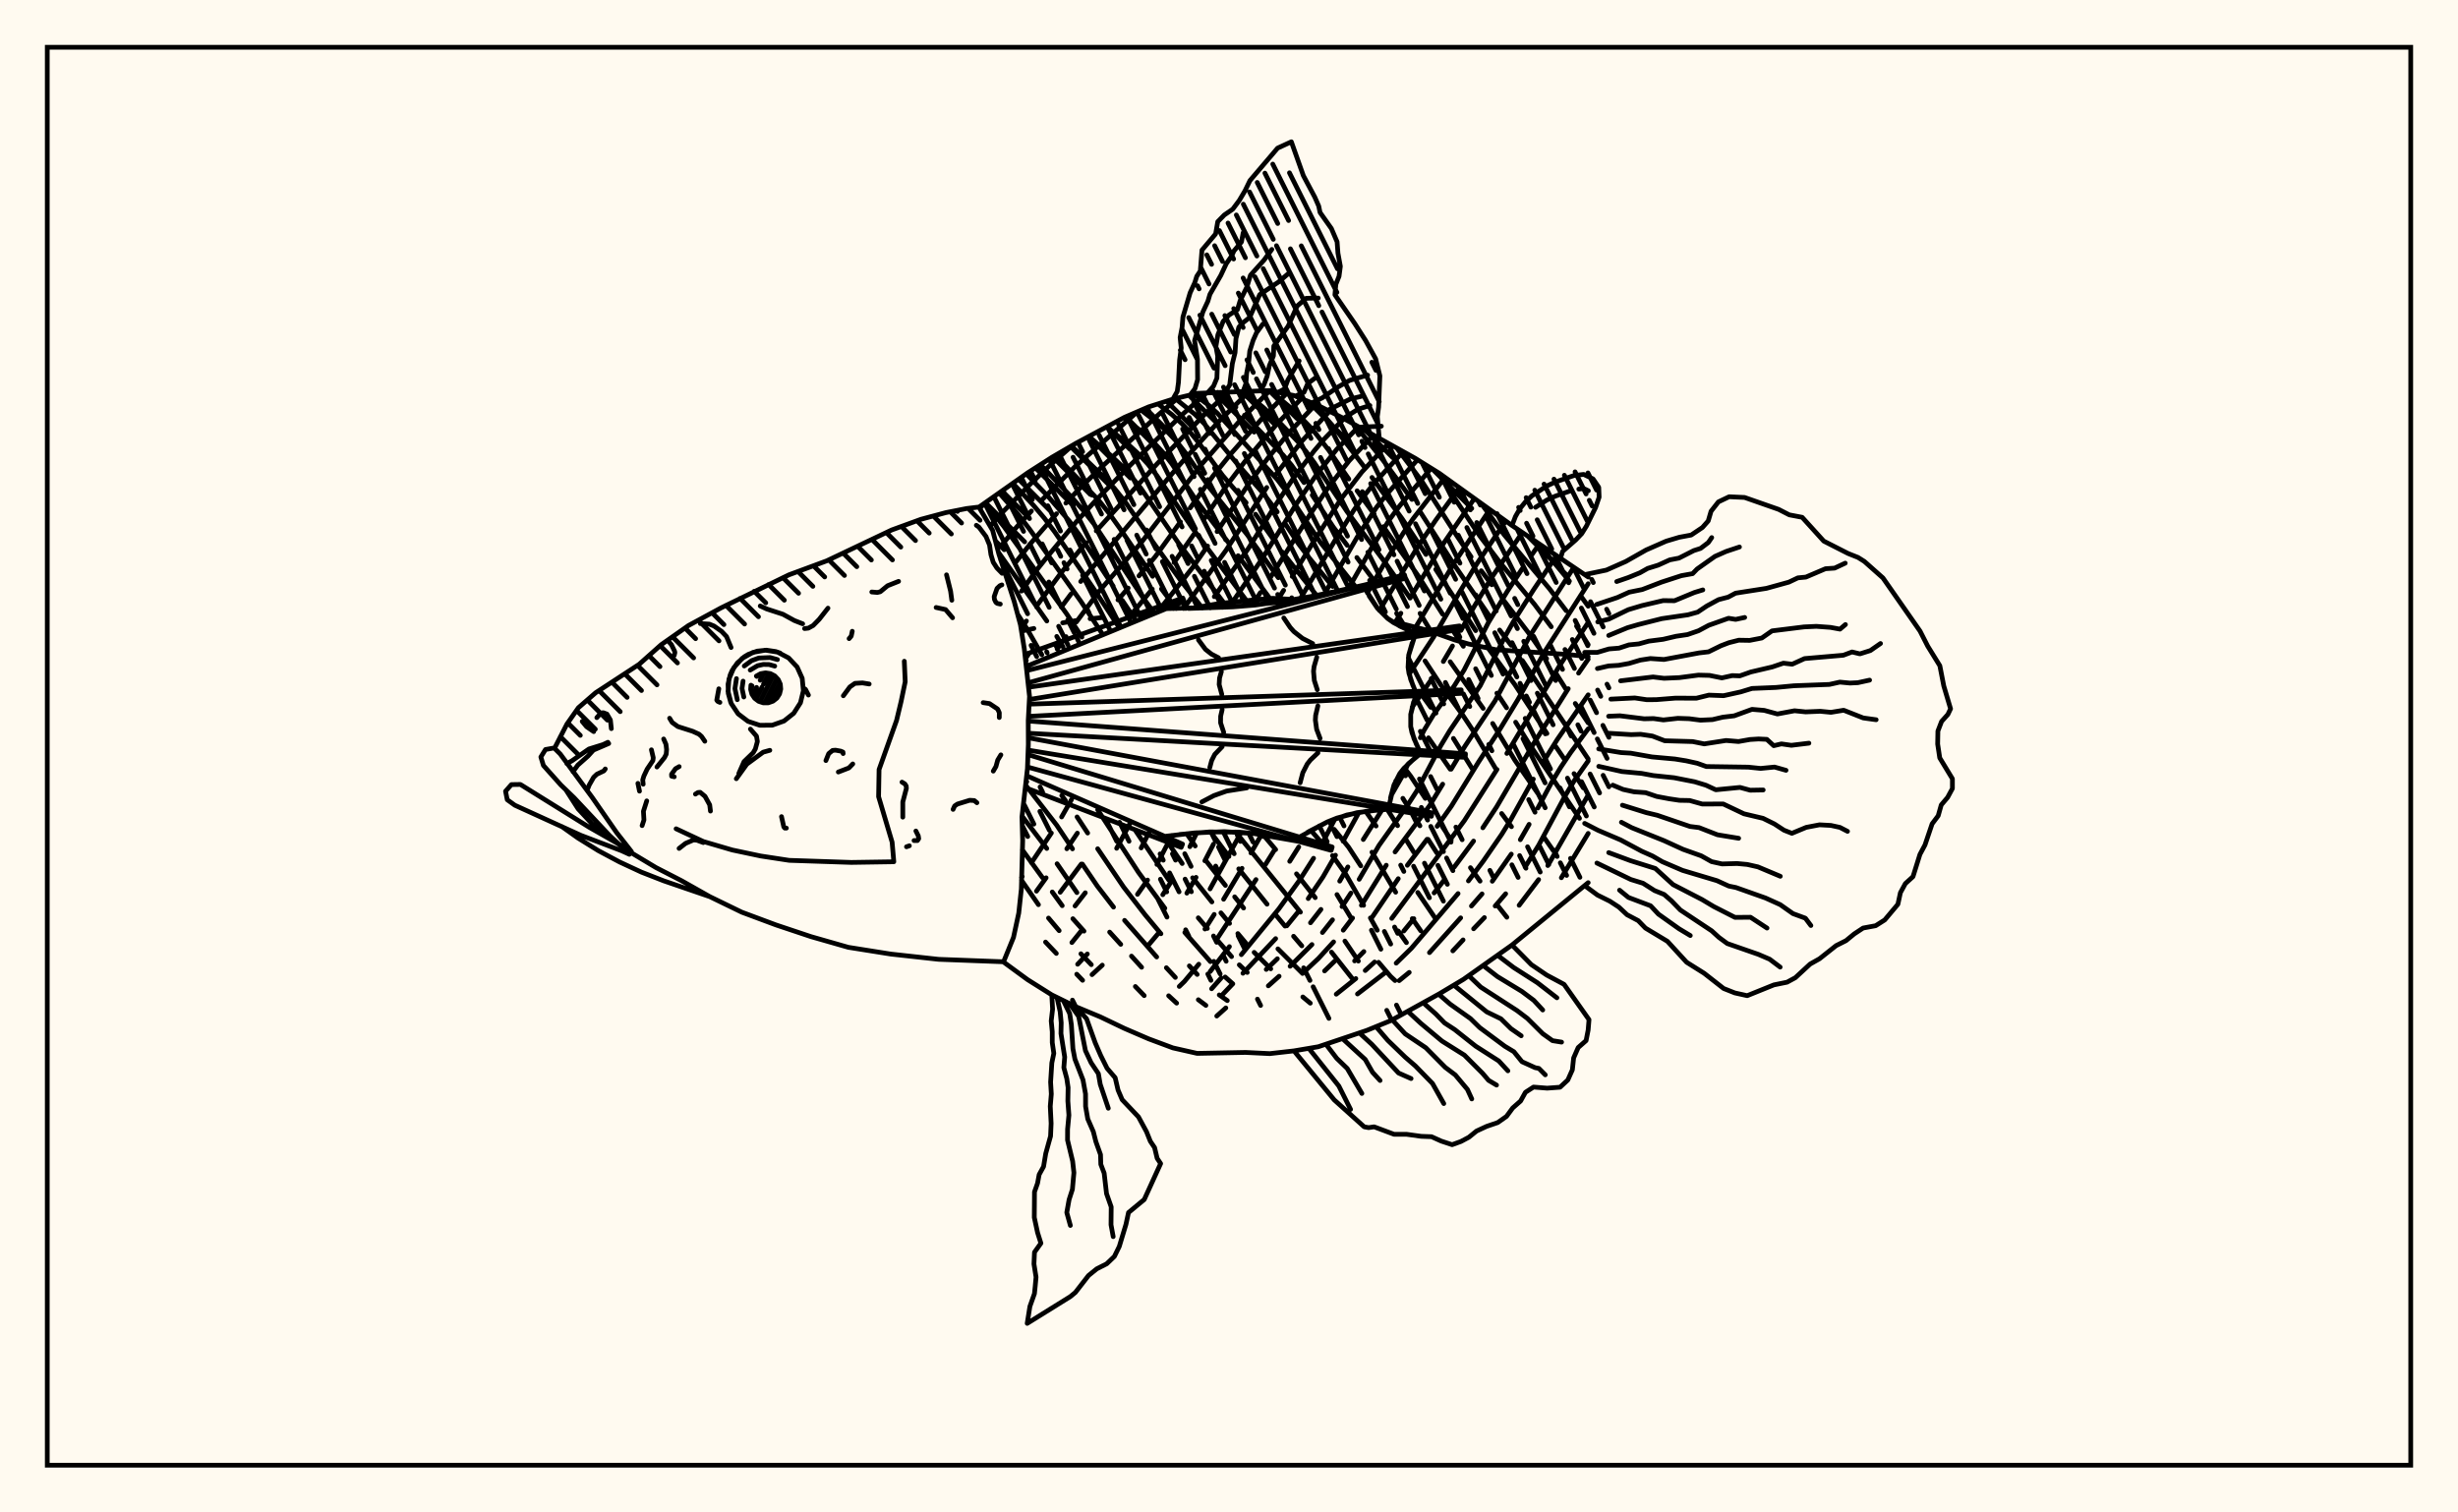 <svg xmlns="http://www.w3.org/2000/svg" width="520" height="320"><rect x="0" y="0" width="520" height="320" fill="floralwhite"/><rect x="10" y="10" width="500" height="300" stroke="black" stroke-width="1" fill="none"/><path stroke="black" stroke-width="1" fill="none" stroke-linecap="round" stroke-linejoin="round" d="
M 207.1 107.3 217.39 100.05 222.51 96.77 227.64 93.78 237.88 88.3 243.01 86.08 248.13 84.45 253.26 83.22 268.63 82.63 273.75 83.69 278.88 85.8 284 88.4 299.37 96.95 304.5 100.14 319.87 111.18 335.99 122.08 
M 335.99 186.75 319.87 199.94 309.62 207.2 304.5 210.26 294.25 215.93 289.12 218.02 278.88 221.47 273.75 222.34 268.63 222.92 263.5 222.67 253.26 222.87 248.13 221.71 243.01 219.8 237.88 217.59 232.76 215.14 227.64 213.01 222.51 210.49 217.39 207.27 212.31 203.55 
M 335.99 138.93 331.57 138.46 316.55 137.48 310.68 136.25 307.78 135.41 302.17 133.41 296.52 131.95 294.74 131.68 
M 274.14 126.84 269.27 126.59 266.41 126.81 257.97 127.68 252.04 128.71 
M 244.03 129.77 238.81 130.22 
M 233.35 130.65 230.62 130.91 
M 227.78 131.28 224.81 131.78 
M 218.72 132.97 216.1 133.53 
M 221.19 199.32 223.47 201.72 
M 227.79 206.12 229.03 207.41 
M 216.1 186.24 219.69 191.41 
M 221.82 194.24 224.07 196.91 
M 228.67 201.8 230.87 204.1 
M 216.27 179.8 220.54 185.69 
M 222.61 188.72 224.72 191.62 
M 226.97 194.38 229.32 197.01 
M 240.19 208.72 242.06 210.65 
M 216.33 172.82 221.45 179.52 
M 223.63 182.75 227.82 188.85 
M 234.75 197.21 237.1 199.8 
M 239.37 202.29 241.51 204.65 
M 247.23 210.68 248.92 212.24 
M 216.97 166.11 223.55 174.59 226.89 179.6 
M 228.98 182.82 232.16 187.5 235.57 191.92 
M 237.91 194.73 244.7 202.47 
M 246.75 204.75 248.65 206.8 
M 253.51 211.52 255.11 212.72 
M 224.62 168.32 225.39 169.35 
M 227.86 172.84 230.1 176.25 
M 232.22 179.58 237.7 187.67 242.24 193.53 245.6 197.56 
M 251.61 204.36 253.27 206.17 
M 257.94 210.5 259.64 211.7 
M 232.22 171.33 240.86 184.58 246.43 192.17 
M 250.65 197.29 256.07 203.46 
M 259.19 206.71 260.81 208.15 
M 240.29 175.84 247.26 186.2 
M 253.5 194.19 255.42 196.44 
M 257.22 198.56 260.54 202.4 
M 262.18 204.14 263.86 205.75 
M 215.28 129.95 217.24 133.01 220.4 138.53 
M 246.1 176.82 250.1 182.7 
M 252.31 185.72 256.38 190.83 
M 258.29 193.14 260.12 195.37 
M 261.87 197.52 263.59 199.57 
M 265.32 201.5 268.83 204.98 
M 275.62 210.93 277.2 212.25 
M 211.22 116.85 221.46 131.39 
M 223.56 134.65 224.89 136.86 
M 251.06 176.4 252.85 178.99 
M 255.08 182.06 259.24 187.33 
M 261.2 189.75 263.09 192.12 
M 270.35 200.76 275.56 205.96 
M 208.39 106.4 212.37 111.38 225.69 129.93 228.88 134.79 
M 256.07 176 259.98 181.22 
M 262.06 183.83 268.05 191.31 
M 269.98 193.68 271.85 195.94 
M 273.66 198.09 275.4 200.12 
M 211.39 104.3 215.58 109.06 217.81 111.96 228.66 127.23 233.03 133.85 
M 261.4 176.03 275.11 192.99 
M 281.68 201.45 286.06 207.01 
M 214.27 102.26 218.67 106.95 220.96 109.66 223.16 112.58 231.55 124.82 236.6 132.52 
M 267.25 176.64 269.87 179.75 
M 274.28 184.88 278.24 189.92 
M 284.52 199.11 287.37 203.34 
M 217.11 100.25 221.65 104.95 226.19 110.21 228.35 113.18 235.51 124.03 
M 237.42 127.02 240.22 131.18 
M 282.84 189.27 285.85 194.26 
M 291.64 203.6 294.17 206.57 295.12 207.46 
M 220.11 98.31 226.89 105.39 229.2 108.02 231.45 110.89 241.48 125.98 244.19 129.71 
M 277.64 176.06 279.84 178.56 
M 281.89 181.03 284.65 184.88 288.48 191.54 
M 289.91 194.21 291.36 196.82 
M 223.27 96.33 232.37 105.78 234.62 108.58 236.77 111.59 243.84 121.93 
M 245.71 124.6 248.85 128.75 
M 282.25 175.47 285.28 179.22 287.88 183.2 
M 295.79 196.96 297.54 199.44 
M 226.67 94.35 233.48 100.87 235.77 103.34 237.95 106.06 244.1 114.95 249.91 122.99 254.37 128.66 
M 290.25 180.3 295.26 188.77 
M 298.77 194.36 300.57 196.94 
M 230.39 92.34 234.84 96.23 237.11 98.37 239.31 100.74 241.39 103.35 249.2 114.75 259.6 128.45 
M 288.92 171.66 291.11 174.77 
M 299.93 188.82 303.65 194.3 
M 234.18 90.33 238.5 93.86 240.74 95.93 242.82 98.17 244.77 100.66 252.19 111.64 264.47 128.1 
M 293.48 171.24 295.67 174.69 
M 297.35 177.48 299.08 180.29 
M 237.77 88.36 241.92 91.62 244.12 93.65 246.13 95.83 247.94 98.18 253.16 106 260.01 114.98 
M 261.93 117.57 269.35 127.56 
M 296.78 168.91 300.39 174.72 
M 302.12 177.58 303.97 180.46 
M 241.41 86.77 245.03 89.59 247.18 91.57 249.14 93.68 250.89 95.93 255.91 103.24 263.87 113.14 270.44 122.23 
M 297.09 162.46 298.45 164.24 301.53 168.92 
M 305.13 174.88 307.01 177.78 
M 311.08 183.58 313.11 186.43 
M 316.9 191.68 318.78 194.07 
M 244.98 85.46 247.94 87.73 250.02 89.61 251.93 91.63 253.67 93.78 258.65 100.59 263.62 106.36 
M 265.62 108.8 269.34 114.05 
M 271.17 116.71 278.56 126.01 
M 248.64 84.33 252.81 87.68 254.7 89.57 261.55 97.92 267.38 104.54 270.2 108.31 
M 272 110.98 274.71 115.06 276.67 117.67 281.92 124.08 
M 302.2 156.11 306.8 162.75 
M 252.58 83.39 255.68 85.73 257.56 87.45 270.24 101.49 272.08 103.91 279.31 114.72 286.82 124.19 
M 300.34 146.42 302.69 149.66 
M 307.47 156.23 311.58 162.85 
M 317.68 172.12 319.76 174.91 
M 257.59 83 261.46 86.13 
M 263.28 87.84 271.44 96.27 273.25 98.44 275.88 102.11 
M 277.61 104.76 282.08 111.53 285 115.38 
M 287.05 117.96 291.24 123.57 
M 295.46 129.77 297.49 133.02 
M 301.47 139.83 304.81 144.93 309.53 151.41 311.69 154.68 316.52 162.81 
M 326.63 177.15 328.66 180.04 
M 263.17 82.87 267.3 86.24 270.97 89.67 274.56 93.43 276.31 95.53 278.02 97.86 284.97 108.24 292.91 118.86 298.33 126.54 
M 300.42 129.78 302.46 133.13 
M 306.79 140.01 313.77 149.88 
M 315.78 153.07 320.45 160.81 325.29 167.8 
M 268.71 82.65 274.08 87.14 277.63 90.82 281.03 95.16 285.35 101.35 
M 287.1 103.84 290.71 108.79 
M 292.65 111.43 300.02 121.83 305.2 129.96 
M 307.31 133.33 309.58 136.74 
M 316.67 146.66 318.73 149.76 
M 320.64 152.8 323.4 157.23 334.15 173.14 
M 277.46 85.21 278.89 86.6 282.35 90.54 288.5 98.63 
M 290.25 101.02 296.62 109.74 301.67 117.31 
M 303.74 120.47 312.18 133.43 
M 314.56 136.76 320.49 144.87 327.26 155.19 
M 329.15 157.98 331.06 160.78 
M 332.99 163.68 334.97 166.7 
M 286.69 89.95 292.56 97.34 298.7 105.67 
M 300.54 108.43 307.43 119.19 314.92 130.08 
M 317.25 133.3 319.69 136.53 
M 322.06 139.75 335.99 160.59 
M 295.58 94.91 300.82 101.85 308.16 113.31 311.22 117.81 
M 313.36 120.76 315.59 123.72 
M 317.89 126.73 323.86 134.55 327.19 139.36 
M 329.23 142.55 331.22 145.72 
M 333.25 148.84 335.99 152.95 
M 304.03 99.85 313.04 113.37 317.41 119.11 324.65 127.89 328.17 132.61 
M 313.39 106.59 318.22 113.15 327.8 124.57 331.33 129.21 
M 333.52 132.46 335.99 136.4 
M 325.29 114.84 332.02 122.96 
M 334.36 126.02 335.99 128.26 
M 208.3 106.46 207.27 107.59 
M 226.94 94.19 222.09 98.47 217.96 102.42 211.77 108.69 209.46 111.3 
M 240.64 87.11 227.5 98.66 220.24 105.96 
M 218.2 108.12 214.96 111.64 211.65 115.66 
M 249.18 84.2 245.08 87.74 233.33 98.54 228.57 103.17 225.49 106.45 
M 223.51 108.69 218.15 114.84 214.92 118.91 
M 255.25 83.12 250.11 87.72 239.25 98.28 231.93 105.75 227.71 110.39 221.34 118.06 219.21 120.73 216.11 125.06 
M 259.9 82.93 254.9 87.61 244.77 98.15 231.92 112.33 
M 229.76 114.81 224.49 121.18 219.27 128.24 
M 217.14 131.39 216.02 133.06 
M 264.24 82.83 257.58 89.44 249.66 98.22 228.63 123.03 
M 226.61 125.63 224.54 128.41 
M 217.77 138.14 216.95 139.34 
M 268.64 82.63 262.34 88.97 254.12 98.33 241.37 114.88 232.62 124.98 227.7 131.61 
M 225.52 134.69 223.65 137.32 
M 272.08 83.34 267.27 88.23 260.64 95.73 256.61 100.71 251.79 107.46 
M 249.73 110.41 244.39 117.79 240.95 121.85 
M 238.67 124.42 236.51 126.92 
M 275.3 84.33 270.02 89.83 263.34 97.68 259.31 103 254.59 110.02 
M 252.59 113.02 248.38 119.02 
M 243.77 124.64 239.37 129.97 
M 217.22 165.39 217.02 165.74 
M 278.32 85.57 272.75 91.5 268.29 96.84 264.13 102.42 257.48 112.47 
M 255.47 115.53 252.32 120.06 244.94 129.43 
M 216.68 176.15 216.32 176.73 
M 281.27 87.01 275.44 93.31 270.02 100.24 
M 267.99 103.14 259.34 116.47 250.4 128.74 
M 226.7 169.14 224.59 172.85 
M 222.42 176.25 218.2 182.54 
M 216.26 185.45 216.1 185.67 
M 284.31 88.58 280.18 92.85 278.05 95.35 273.76 100.97 269.78 106.95 264.16 115.95 256.89 126.24 
M 227.92 176.27 225.69 179.58 
M 221.31 185.72 219.27 188.55 
M 287.35 90.33 282.77 95.09 278.47 100.48 274.35 106.47 266.85 118.46 260.03 128.43 
M 228.75 182.81 224.29 188.78 
M 290.5 92.11 285.42 97.49 281.05 103.06 276.95 109.15 268.62 122.4 
M 266.66 125.36 264.9 128.07 
M 239.14 174.06 236.23 179.48 
M 229.6 188.89 227.43 191.68 
M 293.67 93.88 288.08 99.9 283.68 105.6 277.74 114.84 273.37 121.97 
M 271.56 124.9 269.95 127.49 
M 243.3 175.71 241.42 179.4 
M 228.71 197 226.76 199.42 
M 296.83 95.58 290.73 102.23 288.5 105.01 286.36 108.02 282.41 114.35 275.09 126.67 
M 247.92 176.76 244.75 182.9 
M 242.77 186.2 240.64 189.22 
M 230.03 201.84 227.98 204.01 
M 299.88 97.26 293.4 104.54 291.2 107.35 287.14 113.6 280.17 125.68 
M 253.19 176.19 251.72 179.14 
M 248 186.17 245.99 189.3 
M 233.2 204.2 231.02 206.21 
M 302.77 99.06 296.14 106.99 294.01 109.85 290.06 116.11 285.25 124.56 
M 256.72 178.6 254.89 182.13 
M 253.03 185.63 251.08 188.97 
M 244.99 197.55 242.9 200.03 
M 305.7 101.01 298.95 109.75 296.95 112.66 293.07 118.85 289.28 125.44 
M 262.58 176.1 255.99 188.07 
M 308.73 103.2 303.74 110.05 299.91 115.71 291.82 129.16 
M 266.49 177.25 264.64 180.47 
M 262.76 183.72 258.86 190.26 
M 256.87 193.47 254.91 196.56 
M 311.89 105.5 304.67 116.02 298.3 126.54 
M 296.36 129.75 295.05 131.86 
M 269.65 179.79 267.7 182.93 
M 265.71 186.1 257.57 198.48 
M 253.61 204 250.57 207.65 249.48 208.71 
M 315.14 107.86 307.59 119.2 298.88 133.71 
M 276.58 176.12 276.53 176.2 
M 274.76 179.19 272.84 182.24 
M 260.09 200.28 256.01 205.56 
M 318.54 110.25 312.43 119.29 308.76 125.31 303.26 134.82 298.12 142.6 
M 282.43 173.25 279.64 178.59 
M 277.89 181.59 274.94 186.21 270.54 192.3 262.61 201.98 
M 258.35 206.91 256.32 209.2 
M 322.06 112.66 315.57 122.19 311.76 128.51 309.06 133.39 
M 307.28 136.67 305.34 139.96 
M 303.19 143.23 298.75 149.62 
M 287.49 171.88 284.13 177.98 
M 282.53 180.94 279.88 185.54 276.76 190.12 
M 274.53 193.06 272.22 195.89 
M 269.87 198.59 262.95 205.92 
M 260.8 208.15 258.75 210.3 
M 325.66 115.09 324.12 117.29 
M 322.02 120.35 318.89 125.09 314.87 131.73 309.73 141.77 307.72 145.01 303.25 151.25 301.3 154.45 300.48 156.09 
M 297.86 161.68 296.62 164.26 294.27 168.37 
M 292.39 171.32 288.41 177.62 
M 285.15 183.42 283.42 186.43 
M 279.45 192.41 277.24 195.24 
M 270.23 202.85 267.88 205.11 
M 259.33 213.25 257.41 214.97 
M 329.28 117.58 324.46 124.74 320.2 131.46 318.25 134.93 313.14 145.1 306.72 154.57 304.78 157.8 299.7 167.39 297.75 170.4 291.73 178.87 287.54 186.04 
M 285.79 188.95 283.91 191.81 
M 281.9 194.61 279.77 197.3 
M 277.55 199.84 272.93 204.44 
M 270.6 206.55 268.32 208.58 
M 332.94 120.04 323.64 134.57 316.28 148.28 309.89 157.92 306.99 162.75 
M 305.21 165.91 302.44 170.45 295.13 180.25 
M 293.27 183.06 288.01 191.54 
M 286.14 194.23 284.17 196.81 
M 282.13 199.28 278.93 202.78 275.55 205.96 
M 335.99 123.5 326.9 137.7 321.11 148.03 317.09 154.65 312.78 161.24 307.02 170.6 304.03 174.83 
M 301.9 177.57 297.73 183.08 
M 295.81 185.91 290.19 194.2 
M 282.34 203.37 280.22 205.43 
M 335.99 131.71 329.91 140.87 318.78 159.41 
M 316.69 162.8 309.79 173.63 294.43 194.31 
M 288.53 201.33 286.57 203.31 
M 335.99 139.46 333.95 142.42 
M 331.77 145.71 324.62 157.05 316.62 170.71 313.7 175.14 
M 311.74 177.95 307.64 183.46 
M 305.53 186.19 303.39 188.92 
M 299.11 194.37 296.98 196.98 
M 290.8 203.54 288.82 205.34 
M 286.83 207.04 282.69 210.35 
M 335.99 147.01 329.44 156.47 326.37 161.38 
M 324.38 164.84 319.6 173.44 317.7 176.52 313.77 182.22 310.65 186.38 
M 308.46 189.06 298.59 200.63 295.37 203.78 
M 293.28 205.61 287.18 210.3 
M 335.99 154.2 332.27 159.23 330.19 162.33 328.18 165.67 325.34 170.96 
M 323.49 174.41 321.63 177.66 
M 319.72 180.71 315.7 186.45 
M 313.53 189.13 311.29 191.69 
M 309.01 194.2 302.41 201.55 
M 298.13 205.74 296 207.48 
M 335.99 160.99 333.03 165.19 331.06 168.47 325.51 178.83 322.64 183.46 
M 318.53 189.1 316.31 191.69 
M 314.03 194.14 311.75 196.51 
M 309.52 198.86 307.35 201.18 
M 335.99 168.2 327.45 183.13 
M 325.5 186.1 321.38 191.54 
M 335.99 176.33 330.31 185.71 
M 248.13 84.45 249.05 82.81 249.31 80.9 249.55 76.17 249.89 73.62 249.66 71.42 250.07 69.29 250.25 67.08 251.78 61.93 252.76 59.81 253.18 58.46 253.93 57.33 254.28 52.92 257.17 49.49 257.62 46.9 259 45.49 260.79 44.26 262.18 42.4 263.37 40.39 264.43 38.21 270.28 31.34 273.19 30 275.73 37.16 278.15 41.71 278.98 43.6 279.26 44.95 281.66 48.35 282.87 51.17 283.05 53.57 283.56 56.35 283.28 58.46 282.6 60.17 282.41 62.37 286.62 68.48 288.9 72.05 291.02 75.91 291.92 79.53 291.65 86.16 291.38 88.15 291.79 92.82 
M 289.13 91.34 289.12 91.34 
M 251.77 83.58 252.8 82.23 253.36 80.32 253.33 76.03 252.72 72.06 254.47 66.01 255.53 63.74 255.97 62.26 258.27 58.26 259.44 55.76 260.6 54.1 261.03 53.11 262.64 51.19 263 49.24 
M 255.47 83.11 256.73 81.7 257.44 80 257.61 75.37 257.23 73.29 257.65 70.83 258.75 68.02 259.99 66.66 261.78 65.52 262.36 63.59 263.78 60.74 264.54 58.23 267.38 55.07 269.06 52.77 
M 259.21 82.95 260.15 81.44 260.71 76.92 261.28 74.61 261.47 71.65 262.08 69.22 262.77 68.43 264.37 67.17 266.5 62.33 270.46 59.68 272.52 57.92 
M 262.95 82.88 263.57 81.21 263.72 79.07 264.14 76.92 264.39 74.28 265.1 72.02 265.82 70.4 267.17 68.56 
M 266.68 82.72 267.44 81.28 268.07 79.58 268.54 77.36 269.4 75.29 269.48 73.22 272.52 69 274.41 64.75 276.34 63.11 278.88 63.06 
M 270.41 83 271.74 82.29 272.45 80.39 274.84 76.36 
M 274.05 83.81 275.86 83 276.67 81.13 278.28 79.95 
M 277.51 85.24 279.7 84.2 283.04 81.89 285.51 80.48 289.33 79.37 
M 280.89 86.82 285.7 84.4 288.14 83.82 
M 284.22 88.53 287.27 86.59 289.81 85.8 
M 287.46 90.39 292.23 90.17 
M 216.84 138.47 250.23 126.52 250.5 127.22 217.15 140.98 
M 217.26 141.88 297.13 121.62 297.32 122.34 217.52 144.47 
M 217.61 145.4 308.77 132.43 308.88 133.17 217.77 147.99 
M 217.72 148.98 309.12 145.96 309.16 146.7 217.58 151.57 
M 217.53 152.55 310.03 159.49 309.98 160.24 217.54 155.14 
M 217.55 156.1 302.95 171.98 302.82 172.71 217.51 158.71 
M 217.47 159.66 281.83 179.2 281.62 179.92 217.37 162.28 
M 217.19 164.12 250.17 178.59 249.89 179.28 216.91 166.65 
M 246.72 128.77 260.84 128.4 270.17 127.46 279.41 125.84 288.61 123.78 
M 288.85 124.69 291.41 128.7 293.57 130.86 296.18 132.5 299.1 133.81 
M 299.24 134.74 298.01 138.61 297.88 141.17 298.43 143.73 299.43 146.28 
M 299.47 147.22 298.44 151.15 298.44 153.73 299.13 156.26 300.26 158.76 
M 300.2 159.7 297.97 161.56 296.13 163.66 294.89 166.1 293.9 170.3 
M 293.74 171.22 289.27 171.61 284.93 172.43 280.8 173.9 274.91 177.1 
M 274.65 178 265.29 176.36 259.03 175.95 252.74 176.22 246.43 176.95 
M 251.44 128.73 260.84 128.4 265.51 128.02 274.8 126.73 284.01 124.84 
M 289.65 126.09 291.41 128.7 293.57 130.86 294.82 131.74 297.62 133.18 
M 271.59 130.74 272.94 132.74 273.72 133.62 275.56 135.07 277.71 136.17 
M 253.54 135.39 255.02 137.39 256.3 138.4 257.79 139.17 
M 298.75 136.03 298.01 138.61 297.88 141.17 298.07 142.45 298.9 145 
M 278.57 139.06 278 141.03 277.88 142.02 278.05 143.98 278.68 145.94 
M 258.39 142.09 258 143.46 257.92 144.83 258.47 146.88 
M 299.05 148.54 298.44 151.15 298.44 153.73 298.7 155 299.66 157.51 
M 278.8 149.35 278.33 151.35 278.27 152.35 278.54 154.3 279.27 156.23 
M 258.55 150.15 258.23 151.55 258.22 152.93 258.88 154.94 
M 299.06 160.62 296.99 162.57 296.13 163.66 294.89 166.1 294.16 168.86 
M 278.81 159.3 277.22 160.8 276.56 161.64 275.61 163.51 275.05 165.62 
M 258.55 157.99 256.99 159.61 256.33 160.92 255.94 162.39 
M 291.49 171.39 287.08 171.94 282.84 173.08 280.8 173.9 276.85 175.96 
M 263.76 166.7 259.5 167.37 256.81 168.33 254.25 169.67 
M 271.53 177.37 265.29 176.36 262.16 176.06 255.89 176.01 249.59 176.55 
M 227.64 213.01 229.87 215.55 231.7 220.64 232.86 223.32 234.21 226.03 235.92 228.02 236.53 230.64 237.4 232.67 240.85 236.31 242.54 239.43 243.36 241.47 244.26 242.81 244.8 245.07 245.54 246.18 242.07 253.79 238.74 256.55 238.2 259.05 236.79 263.72 235.75 265.84 234.13 267.39 232.02 268.46 230.27 269.88 227.5 273.45 226.43 274.33 217.31 280 217.88 276.41 218.84 273.71 219 272.18 219.18 270.21 218.74 267.43 218.85 264.94 220.21 263.04 219.5 260.79 218.81 257.59 218.85 252.18 219.5 250.34 219.84 248.51 220.77 246.82 221.23 244.06 222.25 240.38 222.37 237.7 222.19 234.06 222.41 231.46 222.26 228.95 222.52 224.88 222.94 222.86 222.61 220.58 222.61 218.3 222.39 216 222.68 213.51 222.51 210.49 
M 226.29 212.35 228.2 215.06 229.63 222.29 230.82 224.84 232.37 227.16 232.76 229.41 234.47 234.48 
M 224.95 211.69 226.3 214.46 226.65 216.78 226.98 221.88 227.4 224.08 229.11 228.48 229.65 231.45 229.66 234.09 230.12 236.74 231.3 239.44 231.84 241.56 232.82 244.29 232.88 246.35 233.59 248.21 234.09 252.54 235.08 255.36 235.04 259.13 235.5 261.64 
M 223.61 211.03 224.28 214.05 224.5 216.4 224.45 218.67 225.24 223.64 225.06 225.88 225.68 228.19 225.96 230.09 225.91 232.95 226.13 235.94 225.85 238.93 225.84 241.21 226.92 245.69 227.19 248.11 226.87 251.64 226.17 253.82 225.68 256.54 226.44 259.28 
M 319.87 199.94 323.96 204.09 327.21 206.3 330.89 208.27 336.16 215.73 335.98 217.93 335.54 220.17 333.87 221.64 332.91 223.83 332.64 226.35 331.68 228.5 330.04 230.03 327.3 230.23 324.42 230 322.71 231.11 321.69 232.95 320.02 234.42 318.71 236.2 316.85 237.51 314.51 238.31 312.37 239.3 310.74 240.62 309.07 241.51 307.2 242.19 304.9 241.43 302.84 240.5 300.67 240.42 297.56 239.99 294.92 239.99 290.7 238.41 289.54 238.58 288.6 238.41 282.26 232.71 273.75 222.34 
M 316.85 202.14 320.2 204.69 325.23 207.91 329.37 211.11 
M 313.81 204.31 316.79 206.62 321.96 209.76 324.49 211.66 326.37 213.69 
M 310.73 206.44 313.26 208.85 320.93 213.81 323.12 215.47 326.37 218.7 328.44 220.18 330.36 220.49 
M 307.56 208.43 314.52 214.09 317.54 215.56 319.64 217.63 321.82 219.15 
M 304.35 210.34 306.81 212.47 311.09 215.51 313.02 217.4 318.35 221.36 320.27 222.52 321.98 224.63 324.78 225.9 325.56 226.05 326.91 227.41 
M 301.09 212.16 303.76 214.54 305.59 216.42 307.77 217.85 312.18 221.34 317.07 224.47 319 226.56 
M 297.82 213.97 300.57 216.51 305.05 220.26 309.8 223.24 313.62 227.06 314.92 228.58 316.6 229.58 
M 294.54 215.77 297.27 218.74 301.64 221.68 305.75 225.83 307.88 227.44 310.44 230.5 311.36 232.51 
M 291.1 217.21 293.59 220.11 297.28 223.67 299.44 225.54 303.06 229.25 305.44 233.49 
M 287.61 218.56 290.21 220.95 295.88 227.03 298.52 228.2 
M 284.08 219.81 288.82 224.16 290.36 226.86 291.96 228.61 
M 280.52 220.95 282.8 223.93 285.01 226.06 288.11 231.35 
M 276.89 221.81 283.24 229.78 285.72 234.72 
M 335.24 121.58 339.83 120.62 343.94 118.8 348.25 116.36 352.48 114.5 355.26 113.67 357.78 113.2 360.16 111.6 361.38 110.22 361.98 108.17 363.53 106.19 365.81 105.1 369.07 105.25 376.27 107.77 378.53 108.93 381.26 109.45 385.82 114.48 390.96 117.1 393.07 117.94 394.42 118.79 398.34 122.27 406.19 133.52 407.82 136.71 410.38 140.85 411.21 145.11 412.65 149.96 412.08 151.16 410.75 152.64 409.97 154.67 409.92 157.42 410.36 160.35 413.04 164.77 413.04 166.83 412.02 168.72 410.68 170.3 410.03 172.6 408.75 174.3 407.24 178.77 406.17 180.77 404.7 185.48 403.09 186.94 402.04 188.87 401.51 191.32 398.72 194.64 396.8 195.86 394.15 196.35 392.26 197.6 390.53 199.02 388.44 200.07 384.93 202.85 382.93 203.98 379.81 206.86 378.06 207.81 375.27 208.38 369.63 210.66 367.01 210.08 364.64 209.14 360.52 205.92 356.81 203.59 352.75 199.16 348.1 196.36 346.58 194.79 344.21 193.54 342.49 191.93 340.58 190.68 337.96 189.38 335.24 187.37 
M 342.02 123.04 344.48 122.19 346.93 121.19 348.58 120.26 350.8 119.57 353.24 118.46 355.2 118.08 358.33 116.49 359.76 116.03 361.4 114.79 362.12 113.74 
M 337.8 127.88 342.16 126.42 344.66 125.29 347.43 124.73 351.49 123.17 355.69 121.8 358.08 121.37 359.03 120.39 362.81 117.72 365.18 116.67 367.99 115.73 
M 338.01 131.58 340.33 131 344.48 128.99 347.39 128.12 351.85 127.07 354.24 127.1 358.45 125.36 360.24 124.81 
M 340.33 134.45 344.3 132.81 346.57 132.15 351.56 130.89 357.1 130.08 359.15 129.51 361.09 128.21 363.56 126.87 365.6 126.34 367.17 125.5 373.7 124.48 378.43 123.17 380.35 122.26 382.04 122.1 386.19 120.33 388.12 120.2 390.37 119.15 
M 335.24 138.03 337.91 138.03 340.38 137.3 342.51 137.13 344.61 136.44 346.71 136.23 348.81 135.65 351.85 135.26 354.57 134.62 357 134.26 359.32 133.46 361.51 132.29 365.68 130.81 367.18 131.05 369.1 130.64 
M 337.94 141.45 340.29 140.9 342.41 140.77 344.62 140.37 347.01 139.66 349.14 139.33 352.02 139.53 359.46 138.14 361.45 137.91 364.08 136.62 365.75 135.98 367.84 135.45 370.15 135.49 372.72 134.99 374.88 133.48 381.65 132.64 384.26 132.52 387.24 132.74 389.26 133.11 390.41 132.14 
M 342.84 144.05 349.71 143.23 352.03 143.51 355.26 143.37 359.29 142.84 361.65 142.9 364.27 143.43 366.46 142.94 368.06 143 370.38 142.18 374.93 141.11 377.28 140.31 379.15 140.53 381.76 139.34 389.97 138.63 391.81 137.94 393.47 138.34 395.69 137.64 397.83 136.15 
M 340.78 147.92 345.85 147.67 348.36 148.04 350.36 148.03 354.39 147.71 358.89 147.72 361.52 147.07 364.63 147.19 368.25 146.39 370.64 145.66 375.71 145.45 379.55 145.09 387.02 144.81 389.23 144.32 391.36 144.52 393.04 144.44 395.52 143.9 
M 340.31 151.54 342.7 151.44 347.82 152.08 349.82 152.03 351.9 152.32 354.95 151.98 357.35 152.06 359.74 152.37 362.28 152.25 364.45 151.74 366.88 151.45 370.64 150.08 373.23 150.3 376.02 151.06 379.64 150.38 381.98 150.62 385.08 150.49 387.35 150.71 390.04 150.27 394.17 151.9 396.91 152.28 
M 340.13 155.13 345.08 155.43 347.08 155.36 349.57 155.73 352.18 156.73 358.1 156.9 360.53 157.39 365.16 156.67 367.79 156.89 370.23 156.46 372.04 156.35 373.78 156.43 375.24 157.77 376.87 157.39 378.97 157.69 382.68 157.24 
M 338.21 158.45 342.93 159.23 344.98 159.35 349.5 160.15 354.35 160.59 356.7 160.97 359.06 161.49 360.98 162.18 369.85 162.31 372.47 162.58 375.41 162.29 377.84 162.98 
M 338.22 162.14 343.13 163.24 347.28 163.63 349.78 164.09 354.16 164.55 358.53 165.41 360.89 166.13 362.98 167.1 368.1 166.6 370.26 167.19 373.01 167.14 
M 341.2 166.12 343.38 167.03 345.67 167.53 348.14 167.71 350.48 168.51 353.09 169 355.29 169.33 357.45 169.37 360.13 170.12 364.56 170.1 368.94 172.18 372.98 173.14 375.39 174.33 377.41 175.65 379.08 176.31 382.11 175.05 384.92 174.51 387.33 174.64 389.25 175.06 390.85 175.89 
M 343.23 170.36 348.26 171.93 350.6 172.49 357.52 174.86 359.44 175.1 363.34 176.62 367.82 177.36 
M 343.02 173.97 345.2 175.12 352.05 177.87 356.05 179.7 359.92 181.08 362.09 182.3 364.31 182.79 367.49 182.7 369.64 182.9 371.89 183.41 376.63 185.4 
M 335.24 174.21 338.07 175.67 342.85 177.71 347.32 180.1 349.6 181.11 351.68 182.32 355.94 184.15 363.23 186.33 365.73 187.47 367.25 187.78 373.49 189.99 376.61 191.4 379.31 193.3 381.94 194.27 383.1 195.82 
M 340.33 180.39 344.94 182.1 350.2 183.75 353.94 187.16 360.05 190.31 362.56 191.81 367.05 194.1 370.33 194.07 373.82 196.36 
M 337.83 182.6 345.01 186.08 347.6 186.88 350.02 188.42 352.06 189.25 353.6 190.59 355.49 192.54 362.13 196.95 363.63 198.32 365.41 199.63 371.99 201.92 374.37 202.94 376.6 204.62 
M 342.62 188.34 344.51 189.88 349.2 191.65 350.85 193.41 355.21 196.51 357.59 197.94 
M 319.87 111.18 320.6 109.28 321.55 107.61 322.73 106.16 324.1 104.89 327.26 102.8 329.07 101.97 332.97 100.61 335.04 100.37 337.01 101.32 338.22 103.1 338.3 105.19 337.55 107.38 335.62 111.3 334.62 112.91 333.35 114.24 330.57 116.67 330.12 118.15 
M 324.86 107.33 327.26 105.79 329.07 104.96 331.99 103.94 
M 334 103.48 335.04 103.36 336.03 103.84 
M 117.31 158.32 119.94 153.19 122.36 149.74 126.01 146.57 135.23 140.54 139.87 136.41 145.65 132.35 152.55 128.61 166.88 121.63 174.9 118.66 188.64 112.13 194.83 109.87 200.13 108.45 204.51 107.59 207.09 107.28 209.99 112.2 211.31 117.21 214.54 127.2 215.88 132.2 216.69 137.24 217.8 147.34 217.53 152.44 217.55 157.52 217.36 162.61 216.2 172.83 216.35 177.9 216.07 188.08 215.52 193.19 214.41 198.33 212.31 203.49 198.55 202.97 188.47 201.86 179.47 200.43 171.57 198.17 164.18 195.7 156.93 193 150.16 189.71 144.15 186.32 138.78 183.56 133.39 180.33 
M 131.17 178.81 128.95 177.3 125.24 174.3 122.31 171.14 119.68 167.06 
M 191.31 139.9 191.5 144.24 190.62 148.47 189.67 152.43 185.97 162.81 185.87 168.56 188.73 178.18 189.09 182.33 180.1 182.47 166.96 182.03 160.93 181.11 154.92 179.84 148.81 178.05 143.03 175.35 
M 130.93 178.6 128.97 176.79 121.46 168.79 118.65 166.08 114.96 161.95 114.42 160.16 115.4 158.58 117.23 158.25 118.52 159.53 125.28 168.71 130.47 176.19 133.58 180.16 
M 133.14 180.75 131.45 179.98 122.9 176.74 108.92 170.37 107.31 169.21 106.95 167.41 108.19 166 110.09 165.97 124.62 175.01 133.47 180.06 
M 154.69 148.84 154.02 146.29 154.21 143.67 155.25 141.25 157.01 139.29 159.31 138.02 161.9 137.56 164.5 137.97 166.83 139.2 168.63 141.11 169.71 143.51 169.96 146.14 169.34 148.69 167.92 150.91 165.86 152.55 163.38 153.43 160.74 153.45 158.25 152.62 156.15 151.03 154.69 148.84 
M 154.59 148.61 154.07 146.71 154.03 144.73 154.47 142.8 154.87 141.89 155.99 140.26 157.47 138.95 158.32 138.44 160.18 137.76 162.15 137.56 164.11 137.85 165.04 138.17 
M 155.98 148.04 155.48 145.69 155.8 143.58 
M 157.45 140.91 159.01 139.77 160.52 139.22 162.92 139.12 164.47 139.55 
M 157.36 147.47 156.98 145.66 157.2 144.11 
M 158.71 141.77 160.26 140.85 161.47 140.58 162.7 140.6 163.9 140.93 
M 159.07 146.87 158.8 145.85 158.86 144.97 
M 160.01 143.04 160.91 142.54 161.95 142.36 162.99 142.52 163.92 143.01 164.64 143.78 165.08 144.74 165.17 145.79 164.92 146.81 164.36 147.7 163.53 148.35 162.54 148.7 161.49 148.71 160.49 148.38 159.65 147.74 159.07 146.87 
M 160.19 142.94 160.1 143.12 
M 159.1 145.11 158.81 145.7 
M 161.57 142.42 160.82 143.92 
M 160.06 145.44 159.23 147.11 
M 162.67 142.47 161.51 144.78 
M 161.21 145.38 159.92 147.95 
M 163.6 142.84 160.78 148.48 
M 164.39 143.51 161.79 148.71 
M 164.99 144.55 162.99 148.54 
M 118.55 155.86 122.39 159.7 
M 120.12 152.94 122.77 155.59 
M 121.97 150.31 125.94 154.28 
M 124.25 148.1 128.5 152.36 
M 126.74 146.11 131.21 150.57 
M 129.49 144.37 132.67 147.55 
M 132.2 142.59 135.71 146.1 
M 134.87 140.78 138.99 144.9 
M 137.29 138.71 139.62 141.04 
M 139.66 136.6 143.32 140.26 
M 142.27 134.73 146.74 139.2 
M 144.91 132.87 147.16 135.13 
M 147.74 131.22 152.11 135.59 
M 150.64 129.64 153.15 132.15 
M 153.58 128.09 157.52 132.03 
M 156.57 126.6 160.46 130.49 
M 159.55 125.1 162 127.54 
M 162.6 123.66 165.93 126.99 
M 165.64 122.22 168.94 125.52 
M 168.82 120.91 171.97 124.06 
M 172.09 119.7 174.47 122.07 
M 175.33 118.45 178.65 121.76 
M 178.37 117.01 181.26 119.9 
M 181.42 115.56 184.34 118.48 
M 184.46 114.12 188.8 118.47 
M 187.5 112.67 190.57 115.75 
M 190.69 111.38 193.68 114.37 
M 193.98 110.18 196.58 112.79 
M 197.45 109.17 201.26 112.98 
M 201.03 108.27 203.42 110.66 
M 204.81 107.56 207.33 110.08 
M 190.1 123 187.77 123.93 186.23 125.2 185.61 125.35 184.43 125.25 
M 198.04 128.53 200.04 128.97 201.52 130.71 
M 206.67 169.84 206.11 169.38 205.15 169.32 202.55 170.12 201.96 170.52 201.63 171.25 
M 148.15 131.93 150.06 132.05 151.05 132.45 152.65 133.57 153.7 134.68 154.66 137 
M 137.81 158.64 138.2 160.31 138.12 160.92 136.9 162.74 136.21 164.21 135.97 165.01 136.07 165.92 
M 124.2 167.23 124.66 166.08 125.59 164.45 126.27 163.81 127.76 163.1 128.05 162.69 
M 166.36 175.21 166.04 175.21 165.82 174.97 165.33 172.78 
M 140.4 156.35 140.89 157.48 141.02 158.58 140.94 159.56 140.57 160.29 138.98 162.28 
M 119.91 161.56 121.01 160.96 124.59 158.47 127.58 157.54 128.61 157.05 
M 174.72 160.92 175.31 159.45 176.14 158.77 176.77 158.72 177.86 158.92 178.33 159.12 178.37 159.44 
M 149.11 156.83 148.42 155.82 147.89 155.34 146.53 154.72 143.4 153.72 142.2 152.85 141.66 151.96 
M 162.86 158.75 161.45 159.14 157.99 161.68 155.77 164.76 
M 180.3 133.56 180.08 134.59 179.63 135.12 
M 158.75 154.26 160.04 155.75 160.23 156.88 159.8 158.46 159.34 159.26 157.4 161.14 156.3 163.64 
M 123.17 152.64 124.1 153.76 125.6 154.79 
M 202.55 108.21 202.31 108.02 
M 175.16 128.67 173.3 131.04 172.03 132.34 171.01 132.9 170.21 132.99 
M 152.07 145.73 151.63 148.12 151.83 148.4 152.3 148.61 
M 143.66 179.51 145.03 178.44 146.71 177.71 147.41 177.76 148.79 178.27 
M 169.9 145.54 170.4 145.84 171.03 147.06 
M 183.88 144.72 182.46 144.49 180.87 144.58 179.79 145.34 178.41 147.21 
M 212 121.3 210.9 120.17 210.12 118.96 209.64 117.35 209.34 115.31 208.59 113.51 207.09 111.52 206.55 111.14 
M 135.29 167.39 134.95 165.74 
M 210.13 163.15 210.7 162.17 211.07 160.82 211.74 159.71 
M 192.38 178.95 191.77 179.16 
M 129.33 154.16 129.13 152.33 128.4 151.08 127.63 150.79 127.11 150.86 126.26 151.83 
M 201.36 127 201.1 125.08 200.24 121.62 
M 190.99 172.89 190.99 169.68 191.75 166.8 191.71 166.29 191.42 165.85 190.82 165.48 
M 169.81 131.98 168.05 131.29 165.63 129.96 162.2 128.84 160.83 128.21 
M 211.4 151.81 211.41 150.79 211.05 150.01 209.33 148.86 207.99 148.66 
M 143.68 162.2 142.91 162.64 142.07 163.81 142.08 164.22 142.64 164.35 
M 121.21 163.28 122.24 161.88 124.38 159.98 125.54 158.7 128.78 157.31 
M 147.12 168.01 147.67 167.67 148.13 167.64 149.15 168.49 150.14 170.29 150.3 171.61 
M 193.76 175.82 194.27 176.85 194.36 177.44 194.09 177.84 193.37 177.84 
M 211.95 123.75 211.53 123.92 210.93 124.49 210.32 126.23 210.38 126.83 210.68 127.44 210.96 127.66 211.62 127.81 
M 135.84 174.68 136.23 173.49 136.12 171.65 136.82 169.45 
M 180.41 161.63 179.58 162.48 177.35 163.34 
M 141.22 135.46 142.04 136.39 142.7 137.75 142.78 138.06 142.63 138.68 
M 118.83 174.86 122.29 177.32 126.6 179.99 131.06 182.37 135.69 184.52 140.4 186.36 150.16 189.71 
M 210.58 114.43 212.45 116.31 
M 208.47 106.34 216.77 114.64 
M 211.99 103.88 216.81 108.71 
M 215.49 101.4 222.23 108.14 
M 219.05 98.99 227.06 107 
M 222.7 96.66 230.66 104.61 
M 226.48 94.46 234.99 102.96 
M 230.37 92.36 239.15 101.14 
M 234.27 90.28 239.07 95.08 
M 238.15 88.18 246.54 96.57 
M 242.33 86.38 248.12 92.17 
M 246.8 84.88 252.34 90.41 
M 251.54 83.64 257.78 89.87 
M 256.93 83.04 265.32 91.43 
M 262.75 82.88 269.52 89.65 
M 268.48 82.63 274.39 88.54 
M 276.76 84.93 284.29 92.46 
M 289.19 91.38 294.66 96.84 
M 303 99.21 311.36 107.57 
M 323.19 113.42 331.7 121.93 
M 212.33 203.43 212.44 203.65 
M 226.88 211.6 227.57 212.98 
M 216.26 174.66 217.42 176.99 
M 216.72 170.34 218.72 174.36 
M 219.99 171.66 222 175.67 
M 220.03 166.5 220.57 167.59 
M 216.96 139.44 217.11 139.74 
M 234.23 173.97 236.24 177.99 
M 218.13 136.54 219.32 138.92 
M 236.85 173.98 238.85 177.99 
M 244.87 190.03 246.88 194.04 
M 211.67 118.4 217.4 129.86 
M 221.42 137.88 221.53 138.11 
M 245.49 186.02 246.82 188.7 
M 250.83 196.72 251.5 198.06 
M 255.52 206.08 256.18 207.42 
M 208.32 106.45 219.35 128.51 
M 223.36 136.54 223.74 137.29 
M 245.42 180.67 246.09 182 
M 247.43 184.68 249.44 188.69 
M 256.79 203.4 258.13 206.07 
M 210.26 105.09 221.96 128.5 
M 223.96 132.51 225.94 136.47 
M 248.03 180.65 248.7 181.99 
M 250.71 186 252.04 188.67 
M 256.72 198.03 257.39 199.37 
M 258.73 202.04 259.4 203.38 
M 212.19 103.74 216.54 112.43 
M 217.88 115.11 219.88 119.12 
M 221.89 123.13 224.56 128.48 
M 225.9 131.15 227.24 133.83 
M 227.91 135.17 228.15 135.65 
M 250.64 180.63 251.98 183.31 
M 266.02 211.39 266.69 212.73 
M 214.46 103.04 217.8 109.72 
M 220.48 115.07 222.48 119.09 
M 261.93 197.98 263.27 200.66 
M 216.06 101 218.4 105.68 
M 223.75 116.38 224.41 117.71 
M 225.08 119.05 225.75 120.39 
M 229.76 128.41 230.43 129.75 
M 257.18 183.24 257.84 184.58 
M 218 99.66 219.01 101.66 
M 221.68 107.01 224.35 112.36 
M 226.36 116.37 227.03 117.71 
M 229.03 121.72 234.77 133.2 
M 256.45 176.55 257.12 177.89 
M 257.79 179.22 259.12 181.9 
M 219.98 98.39 236.98 132.38 
M 258.77 175.95 261.1 180.63 
M 221.97 97.12 239.19 131.57 
M 261.75 176.69 262.42 178.02 
M 275.79 204.77 277.13 207.44 
M 277.8 208.78 281.14 215.47 
M 223.98 95.91 241.4 130.75 
M 264.15 176.25 265.1 178.16 
M 227.01 96.74 231.02 104.76 
M 231.69 106.1 233.03 108.77 
M 235.7 114.12 243.6 129.93 
M 266.94 176.59 267.13 176.97 
M 228.04 93.57 229.04 95.58 
M 229.71 96.92 235.06 107.61 
M 238.41 114.3 245.81 129.11 
M 230.45 93.16 237.81 107.87 
M 240.48 113.22 242.49 117.23 
M 243.15 118.57 248.25 128.76 
M 232.53 92.07 239.88 106.78 
M 242.55 112.13 244.56 116.14 
M 245.9 118.82 250.85 128.73 
M 293.37 213.76 294.41 215.84 
M 234.25 90.29 241.27 104.33 
M 247.96 117.7 253.45 128.68 
M 295.43 212.65 296.46 214.71 
M 236.64 89.83 245.33 107.22 
M 249.34 115.24 251.35 119.25 
M 252.68 121.93 256.03 128.62 
M 279.09 174.74 280.77 178.09 
M 290.13 196.81 292.13 200.83 
M 238.38 88.08 250.08 111.49 
M 252.09 115.5 253.42 118.17 
M 254.76 120.85 258.59 128.5 
M 281.21 173.74 281.51 174.34 
M 282.17 175.67 282.84 177.01 
M 292.87 197.07 294.21 199.74 
M 240.86 87.82 252.9 111.89 
M 253.57 113.23 254.91 115.9 
M 256.24 118.58 261.14 128.37 
M 283.66 173.41 284.33 174.74 
M 295.02 196.14 295.69 197.48 
M 242.68 86.22 257.06 114.97 
M 259.06 118.98 263.65 128.17 
M 245.93 87.48 252.61 100.85 
M 253.95 103.53 259.3 114.22 
M 259.97 115.56 266.16 127.94 
M 250.19 90.77 252.2 94.79 
M 252.86 96.12 254.87 100.13 
M 255.54 101.47 268.24 126.88 
M 296.32 183.04 296.99 184.38 
M 251.58 88.32 253.59 92.33 
M 254.92 95.01 255.59 96.35 
M 256.93 99.02 269.63 124.43 
M 270.3 125.77 271.08 127.32 
M 299.05 183.27 302.4 189.95 
M 252.54 85.02 255.89 91.7 
M 261.9 103.74 271.93 123.8 
M 273.27 126.47 273.5 126.94 
M 301.35 182.63 305.36 190.66 
M 249.7 74.1 250.71 76.11 
M 254.72 84.13 258.73 92.15 
M 261.4 97.5 275.91 126.52 
M 295.27 165.23 295.5 165.7 
M 298.18 171.05 299.51 173.73 
M 304.19 183.09 306.2 187.1 
M 250.2 69.87 253.21 75.89 
M 256.56 82.58 261.24 91.94 
M 263.24 95.95 278.3 126.06 
M 296.72 162.91 297.34 164.15 
M 300.69 170.83 302.02 173.51 
M 302.69 174.85 305.37 180.19 
M 306.03 181.53 307.37 184.21 
M 251.48 67.19 256.83 77.89 
M 258.83 81.9 263.51 91.26 
M 265.52 95.27 280.67 125.57 
M 300.29 164.81 306.97 178.18 
M 253.84 66.68 259.19 77.37 
M 261.19 81.39 283.03 125.06 
M 302.65 164.3 303.99 166.97 
M 308 174.99 309.33 177.67 
M 253.34 60.45 253.68 61.12 
M 256.35 66.47 260.37 74.49 
M 263.04 79.84 285.1 123.97 
M 300.48 154.73 302.49 158.74 
M 315.19 184.15 315.86 185.49 
M 254.11 56.74 255.78 60.09 
M 259.12 66.77 261.13 70.79 
M 263.8 76.13 265.14 78.81 
M 265.81 80.15 285.2 118.93 
M 299.42 147.38 301.91 152.36 
M 255.31 53.93 256.32 55.93 
M 261 65.29 263 69.3 
M 265.68 74.65 267.68 78.66 
M 269.02 81.34 285.07 113.43 
M 289.75 122.79 293.09 129.48 
M 297.94 139.18 303.79 150.88 
M 319.84 182.97 321.17 185.64 
M 256.96 51.98 258.63 55.32 
M 261.97 62.01 265.98 70.03 
M 267.99 74.04 277.35 92.76 
M 279.36 96.78 288.05 114.16 
M 289.38 116.84 295.4 128.87 
M 302.76 143.58 305.43 148.93 
M 321.48 181.02 322.82 183.7 
M 257.97 48.78 260.98 54.8 
M 262.99 58.81 277.03 86.89 
M 278.37 89.56 279.03 90.9 
M 281.04 94.91 285.05 102.94 
M 285.72 104.27 291.74 116.31 
M 293.08 118.98 297.76 128.34 
M 305.78 144.39 308.45 149.74 
M 323.16 179.16 325.84 184.51 
M 259.79 47.19 263.47 54.54 
M 265.48 58.55 284.87 97.33 
M 288.21 104.02 294.9 117.39 
M 295.56 118.73 300.24 128.09 
M 309.6 146.81 310.94 149.49 
M 314.95 157.51 315.62 158.85 
M 325.65 178.9 327.66 182.92 
M 261.55 45.48 265.9 54.17 
M 267.24 56.84 286.63 95.62 
M 289.97 102.31 301.34 125.04 
M 310.7 143.77 312.7 147.78 
M 323.4 169.17 324.74 171.85 
M 328.75 179.87 329.42 181.21 
M 330.09 182.55 331.43 185.22 
M 263.03 43.2 287.44 92.01 
M 288.11 93.35 288.78 94.69 
M 289.45 96.03 304.82 126.78 
M 308.17 133.47 308.84 134.81 
M 312.18 141.49 313.52 144.17 
M 320.2 157.54 326.89 170.91 
M 332.24 181.61 334.24 185.62 
M 264.35 40.61 269.37 50.64 
M 270.04 51.98 290.1 92.09 
M 290.76 93.43 298.12 108.14 
M 299.46 110.81 306.81 125.52 
M 308.15 128.2 309.49 130.87 
M 310.15 132.21 315.5 142.91 
M 322.19 156.28 326.87 165.64 
M 265.97 38.6 270.31 47.29 
M 272.99 52.64 279 64.68 
M 279.67 66.01 291.48 89.63 
M 293.58 93.82 299.93 106.52 
M 302.6 111.87 307.95 122.57 
M 309.29 125.25 317.98 142.63 
M 322.66 151.99 328.01 162.69 
M 330.02 166.7 332.02 170.71 
M 267.6 36.63 272.61 46.66 
M 275.29 52.01 291.78 84.99 
M 297.16 95.76 301.51 104.46 
M 306.19 113.82 308.86 119.16 
M 312.21 125.85 314.88 131.2 
M 316.22 133.87 320.9 143.23 
M 321.57 144.57 322.24 145.91 
M 322.9 147.25 323.57 148.58 
M 324.24 149.92 326.92 155.27 
M 331.6 164.63 335.61 172.65 
M 269.26 34.72 282.83 61.86 
M 290.22 76.64 291.08 78.36 
M 300.83 97.86 304.5 105.21 
M 308.51 113.23 309.85 115.91 
M 310.52 117.25 316.54 129.28 
M 319.88 135.97 323.89 143.99 
M 325.23 146.66 328.57 153.35 
M 334.59 165.39 337.27 170.74 
M 272.79 36.56 282.95 56.88 
M 304.63 100.24 307.64 106.26 
M 310.32 111.61 319.68 130.33 
M 320.35 131.66 321.02 133 
M 322.35 135.68 327.03 145.04 
M 331.04 153.06 332.38 155.73 
M 336.39 163.76 338.4 167.77 
M 308.73 103.2 311.07 107.88 
M 312.41 110.55 319.09 123.93 
M 320.43 126.6 321.1 127.94 
M 324.44 134.62 329.12 143.98 
M 333.8 153.35 334.47 154.68 
M 339.15 164.04 340.37 166.47 
M 312.84 106.2 313.18 106.86 
M 314.52 109.54 320.53 121.57 
M 327.89 136.28 330.56 141.63 
M 334.58 149.66 337.25 155 
M 337.92 156.34 339.98 160.46 
M 316.7 108.67 323.05 121.37 
M 331.07 137.42 333.08 141.43 
M 336.42 148.12 337.76 150.79 
M 339.1 153.47 340.37 156 
M 320.93 111.9 325.94 121.93 
M 332.63 135.3 334.63 139.31 
M 337.98 146 338.65 147.33 
M 321.27 107.35 321.61 108.02 
M 322.95 110.7 324.31 113.43 
M 324.87 114.55 329.22 123.24 
M 333.23 131.27 333.9 132.6 
M 334.57 133.94 335.9 136.62 
M 339.97 144.75 340.37 145.54 
M 322.86 105.29 323.86 107.3 
M 325.2 109.97 328.28 116.14 
M 328.85 117.28 331.86 123.3 
M 334.54 128.65 337.21 134 
M 324.69 103.71 330.72 115.78 
M 332.8 119.95 335.14 124.63 
M 336.48 127.3 339.16 132.65 
M 326.65 102.42 332.52 114.15 
M 336.74 122.59 337.07 123.26 
M 339.89 128.89 340.37 129.84 
M 328.75 101.37 334.31 112.49 
M 330.95 100.55 335.79 110.23 
M 333.21 99.83 335.55 104.51 
M 336.22 105.85 336.83 107.06 
M 335.94 100.06 337.76 103.69 
"/></svg>